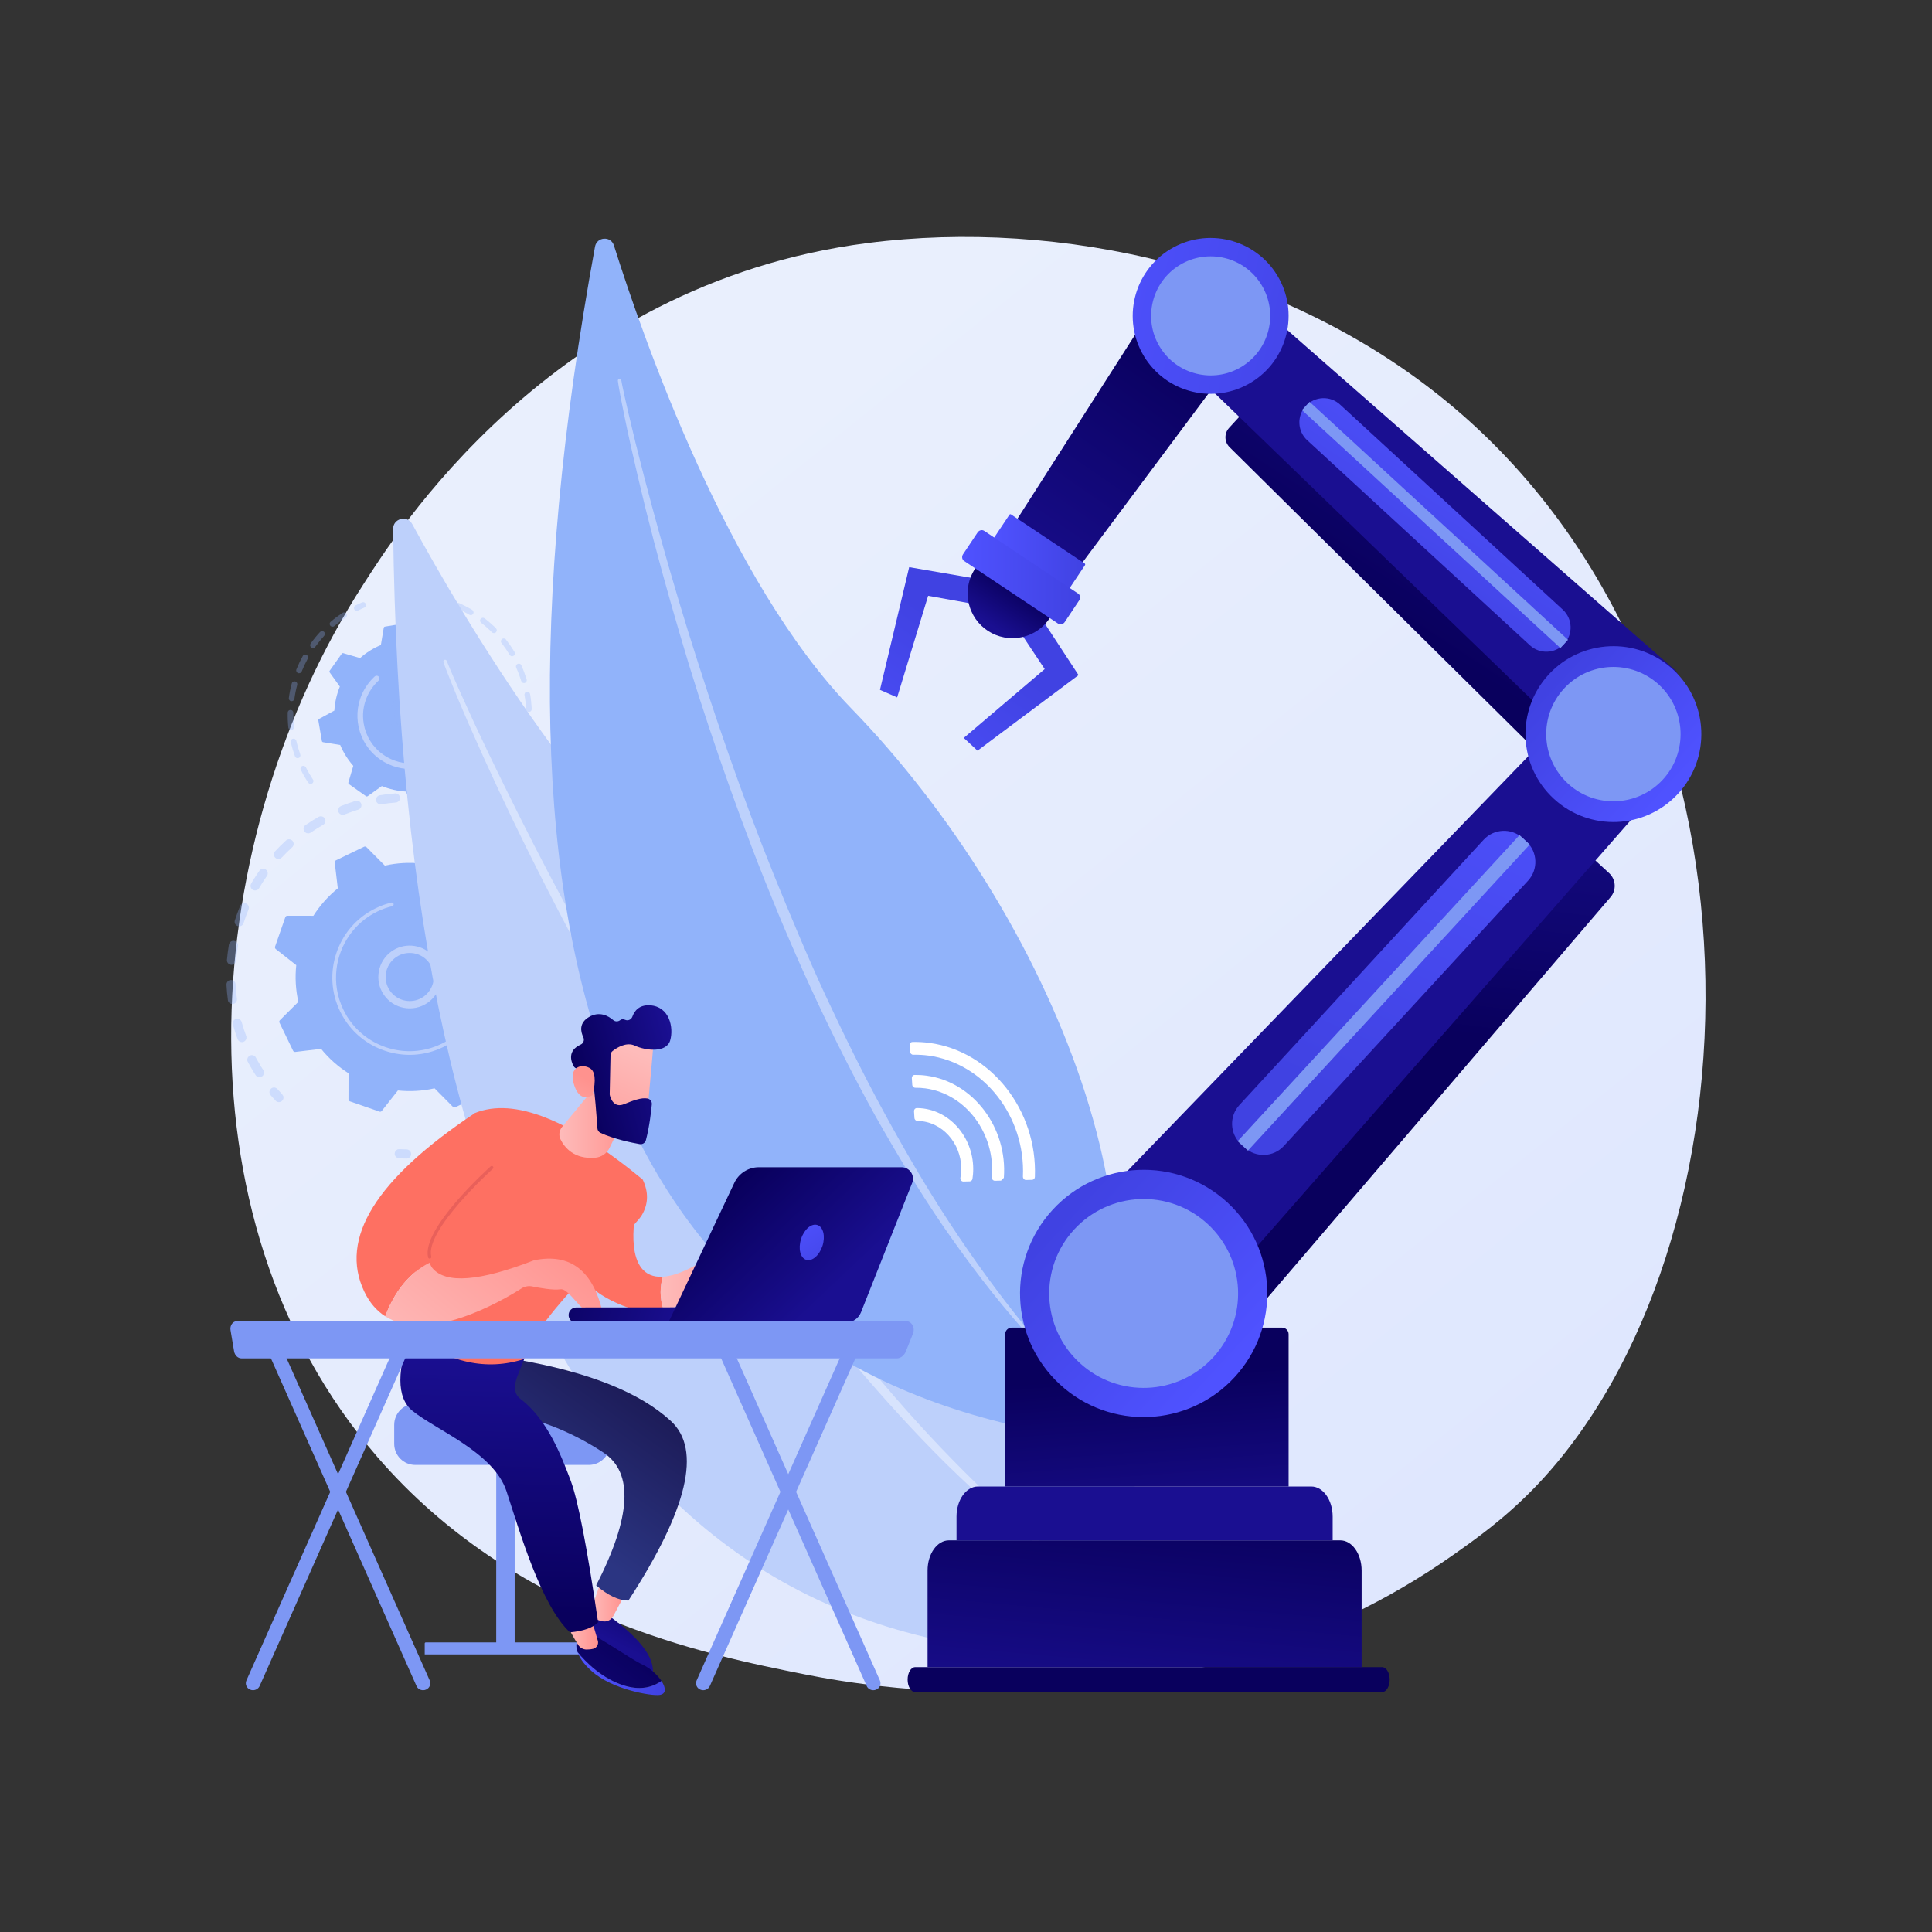 <svg version="1.2" xmlns="http://www.w3.org/2000/svg" viewBox="0 0 3710 3710" width="3710" height="3710">
	<rect x="0" y="0" width="3710" height="3710" fill="#333333" stroke="none"/>
	<title>20945605-ai</title>
	<defs>
		<linearGradient id="g1" x1="2460.8" y1="4841.7" x2="69.9" y2="1872.3" gradientUnits="userSpaceOnUse">
			<stop offset="0" stop-color="#dae3fe"/>
			<stop offset="1" stop-color="#e9effd"/>
		</linearGradient>
		<linearGradient id="g2" x1="1767.6" y1="2889.4" x2="1818.7" y2="2270.3" gradientUnits="userSpaceOnUse">
			<stop offset="0" stop-color="#09005d"/>
			<stop offset="1" stop-color="#1a0f91"/>
		</linearGradient>
		<linearGradient id="g3" x1="2642.4" y1="2918.6" x2="2601.5" y2="3368.9" gradientUnits="userSpaceOnUse">
			<stop offset="0" stop-color="#09005d"/>
			<stop offset="1" stop-color="#1a0f91"/>
		</linearGradient>
		<linearGradient id="g4" x1="2507.6" y1="2166.3" x2="2538.3" y2="2575.6" gradientUnits="userSpaceOnUse">
			<stop offset="0" stop-color="#09005d"/>
			<stop offset="1" stop-color="#1a0f91"/>
		</linearGradient>
		<linearGradient id="g5" x1="1914" y1="2661.2" x2="1938.8" y2="2999.5" gradientUnits="userSpaceOnUse">
			<stop offset="0" stop-color="#09005d"/>
			<stop offset="1" stop-color="#1a0f91"/>
		</linearGradient>
		<linearGradient id="g6" x1="2307" y1="1927" x2="2388.5" y2="1244.2" gradientUnits="userSpaceOnUse">
			<stop offset="0" stop-color="#09005d"/>
			<stop offset=".4" stop-color="#100774"/>
			<stop offset="1" stop-color="#1a0f91"/>
		</linearGradient>
		<linearGradient id="g7" x1="3375.8" y1="857.8" x2="3202.8" y2="1427.5" gradientUnits="userSpaceOnUse">
			<stop offset="0" stop-color="#09005d"/>
			<stop offset="1" stop-color="#1a0f91"/>
		</linearGradient>
		<linearGradient id="g8" x1="2733.8" y1="1296.8" x2="2408" y2="2038.1" gradientUnits="userSpaceOnUse">
			<stop offset="0" stop-color="#4f52ff"/>
			<stop offset="1" stop-color="#4042e2"/>
		</linearGradient>
		<linearGradient id="g9" x1="2499.6" y1="2470" x2="2184.9" y2="2180.2" gradientUnits="userSpaceOnUse">
			<stop offset="0" stop-color="#4f52ff"/>
			<stop offset="1" stop-color="#4042e2"/>
		</linearGradient>
		<linearGradient id="g10" x1="2283.7" y1="934.6" x2="2670.9" y2="343.6" gradientUnits="userSpaceOnUse">
			<stop offset="0" stop-color="#09005d"/>
			<stop offset="1" stop-color="#1a0f91"/>
		</linearGradient>
		<linearGradient id="g11" x1="3846.1" y1="-103.1" x2="3632.6" y2="384.9" gradientUnits="userSpaceOnUse">
			<stop offset="0" stop-color="#09005d"/>
			<stop offset="1" stop-color="#1a0f91"/>
		</linearGradient>
		<linearGradient id="g12" x1="2597.1" y1="642" x2="2381.4" y2="974.8" gradientUnits="userSpaceOnUse">
			<stop offset="0" stop-color="#4f52ff"/>
			<stop offset="1" stop-color="#4042e2"/>
		</linearGradient>
		<linearGradient id="g13" x1="3314.4" y1="1399.5" x2="3090.5" y2="1193.4" gradientUnits="userSpaceOnUse">
			<stop offset="0" stop-color="#4f52ff"/>
			<stop offset="1" stop-color="#4042e2"/>
		</linearGradient>
		<linearGradient id="g14" x1="2200" y1="612.8" x2="1861.2" y2="1102.8" gradientUnits="userSpaceOnUse">
			<stop offset="0" stop-color="#09005d"/>
			<stop offset="1" stop-color="#1a0f91"/>
		</linearGradient>
		<linearGradient id="g15" x1="2030.6" y1="693.1" x2="2607.7" y2="817.9" gradientUnits="userSpaceOnUse">
			<stop offset="0" stop-color="#4f52ff"/>
			<stop offset="1" stop-color="#4042e2"/>
		</linearGradient>
		<linearGradient id="g16" x1="1702.2" y1="1547.5" x2="1906" y2="1252.3" gradientUnits="userSpaceOnUse">
			<stop offset="0" stop-color="#4f52ff"/>
			<stop offset="1" stop-color="#4042e2"/>
		</linearGradient>
		<linearGradient id="g17" x1="1906.9" y1="985.4" x2="2083.5" y2="985.4" gradientUnits="userSpaceOnUse">
			<stop offset="0" stop-color="#4f52ff"/>
			<stop offset="1" stop-color="#4042e2"/>
		</linearGradient>
		<linearGradient id="g18" x1="1512.7" y1="1423.3" x2="1716.4" y2="1128.2" gradientUnits="userSpaceOnUse">
			<stop offset="0" stop-color="#4f52ff"/>
			<stop offset="1" stop-color="#4042e2"/>
		</linearGradient>
		<linearGradient id="g19" x1="2024.5" y1="1173.2" x2="1973.5" y2="1249.1" gradientUnits="userSpaceOnUse">
			<stop offset="0" stop-color="#09005d"/>
			<stop offset="1" stop-color="#1a0f91"/>
		</linearGradient>
		<linearGradient id="g20" x1="1848.8" y1="1016.1" x2="2072.9" y2="1016.1" gradientUnits="userSpaceOnUse">
			<stop offset="0" stop-color="#4f52ff"/>
			<stop offset="1" stop-color="#4042e2"/>
		</linearGradient>
		<linearGradient id="g21" x1="1312.9" y1="3068.3" x2="1250.4" y2="3191.1" gradientUnits="userSpaceOnUse">
			<stop offset="0" stop-color="#09005d"/>
			<stop offset="1" stop-color="#1a0f91"/>
		</linearGradient>
		<linearGradient id="g22" x1="1136.6" y1="3038.7" x2="1197.3" y2="3038.7" gradientUnits="userSpaceOnUse">
			<stop offset="0" stop-color="#febbba"/>
			<stop offset="1" stop-color="#ff928e"/>
		</linearGradient>
		<linearGradient id="g23" x1="859.7" y1="2782.5" x2="1124.2" y2="2411.7" gradientUnits="userSpaceOnUse">
			<stop offset="0" stop-color="#2b3582"/>
			<stop offset="1" stop-color="#150e42"/>
		</linearGradient>
		<linearGradient id="g24" x1="1282.9" y1="3204.1" x2="1080.4" y2="3469" gradientUnits="userSpaceOnUse">
			<stop offset="0" stop-color="#09005d"/>
			<stop offset="1" stop-color="#1a0f91"/>
		</linearGradient>
		<linearGradient id="g25" x1="1109.2" y1="3170.8" x2="1273.4" y2="3170.8" gradientUnits="userSpaceOnUse">
			<stop offset="0" stop-color="#4f52ff"/>
			<stop offset="1" stop-color="#4042e2"/>
		</linearGradient>
		<linearGradient id="g26" x1="1090.1" y1="3099.7" x2="1147.1" y2="3099.7" gradientUnits="userSpaceOnUse">
			<stop offset="0" stop-color="#febbba"/>
			<stop offset="1" stop-color="#ff928e"/>
		</linearGradient>
		<linearGradient id="g27" x1="754.9" y1="3090.7" x2="769.5" y2="2595" gradientUnits="userSpaceOnUse">
			<stop offset="0" stop-color="#09005d"/>
			<stop offset="1" stop-color="#1a0f91"/>
		</linearGradient>
		<linearGradient id="g28" x1="1816.9" y1="1638.7" x2="1614" y2="1970.2" gradientUnits="userSpaceOnUse">
			<stop offset="0" stop-color="#ff928e"/>
			<stop offset="1" stop-color="#fe7062"/>
		</linearGradient>
		<linearGradient id="g29" x1="1271.1" y1="2402.7" x2="1472.4" y2="2402.7" gradientUnits="userSpaceOnUse">
			<stop offset="0" stop-color="#febbba"/>
			<stop offset="1" stop-color="#ff928e"/>
		</linearGradient>
		<linearGradient id="g30" x1="1678.9" y1="1658" x2="1496.7" y2="1955.7" gradientUnits="userSpaceOnUse">
			<stop offset="0" stop-color="#ff928e"/>
			<stop offset="1" stop-color="#fe7062"/>
		</linearGradient>
		<linearGradient id="g31" x1="1075.7" y1="2095.1" x2="1209.4" y2="2095.1" gradientUnits="userSpaceOnUse">
			<stop offset="0" stop-color="#febbba"/>
			<stop offset="1" stop-color="#ff928e"/>
		</linearGradient>
		<linearGradient id="g32" x1="1384.8" y1="1414" x2="1180.2" y2="1748.3" gradientUnits="userSpaceOnUse">
			<stop offset="0" stop-color="#ff928e"/>
			<stop offset="1" stop-color="#fe7062"/>
		</linearGradient>
		<linearGradient id="g33" x1="1420.5" y1="1414.8" x2="1216.3" y2="1748.4" gradientUnits="userSpaceOnUse">
			<stop offset="0" stop-color="#e1473d"/>
			<stop offset="1" stop-color="#e9605a"/>
		</linearGradient>
		<linearGradient id="g34" x1="698.1" y1="2561.8" x2="960.2" y2="2251.6" gradientUnits="userSpaceOnUse">
			<stop offset="0" stop-color="#febbba"/>
			<stop offset="1" stop-color="#ff928e"/>
		</linearGradient>
		<linearGradient id="g35" x1="1285.1" y1="2046.4" x2="1187.6" y2="2280.5" gradientUnits="userSpaceOnUse">
			<stop offset="0" stop-color="#febbba"/>
			<stop offset="1" stop-color="#ff928e"/>
		</linearGradient>
		<linearGradient id="g36" x1="1085.2" y1="1957.9" x2="1269.1" y2="1910.4" gradientUnits="userSpaceOnUse">
			<stop offset="0" stop-color="#09005d"/>
			<stop offset="1" stop-color="#1a0f91"/>
		</linearGradient>
		<linearGradient id="g37" x1="1021.5" y1="2189.2" x2="1098" y2="2055.6" gradientUnits="userSpaceOnUse">
			<stop offset="0" stop-color="#febbba"/>
			<stop offset="1" stop-color="#ff928e"/>
		</linearGradient>
		<linearGradient id="g38" x1="1028.9" y1="2519.1" x2="1288.8" y2="2604.3" gradientUnits="userSpaceOnUse">
			<stop offset="0" stop-color="#09005d"/>
			<stop offset="1" stop-color="#1a0f91"/>
		</linearGradient>
		<linearGradient id="g39" x1="1212" y1="2467.5" x2="1400" y2="2666.3" gradientUnits="userSpaceOnUse">
			<stop offset="0" stop-color="#09005d"/>
			<stop offset="1" stop-color="#1a0f91"/>
		</linearGradient>
		<linearGradient id="g40" x1="1498.2" y1="2354.2" x2="1576.7" y2="2472.3" gradientUnits="userSpaceOnUse">
			<stop offset="0" stop-color="#4f52ff"/>
			<stop offset="1" stop-color="#4042e2"/>
		</linearGradient>
	</defs>
	<style>
		.s0 { fill: url(#g1) } 
		.s1 { fill: #91b3fa } 
		.s2 { fill: #bdd0fb } 
		.s3 { opacity: .6;fill: #91b3fa } 
		.s4 { opacity: .4;fill: #ffffff } 
		.s5 { fill: url(#g2) } 
		.s6 { fill: url(#g3) } 
		.s7 { fill: url(#g4) } 
		.s8 { fill: url(#g5) } 
		.s9 { fill: url(#g6) } 
		.s10 { fill: url(#g7) } 
		.s11 { fill: url(#g8) } 
		.s12 { fill: #7d97f4 } 
		.s13 { fill: url(#g9) } 
		.s14 { fill: url(#g10) } 
		.s15 { fill: url(#g11) } 
		.s16 { fill: url(#g12) } 
		.s17 { fill: url(#g13) } 
		.s18 { fill: url(#g14) } 
		.s19 { fill: url(#g15) } 
		.s20 { fill: url(#g16) } 
		.s21 { fill: url(#g17) } 
		.s22 { fill: url(#g18) } 
		.s23 { fill: url(#g19) } 
		.s24 { fill: url(#g20) } 
		.s25 { fill: url(#g21) } 
		.s26 { fill: url(#g22) } 
		.s27 { fill: url(#g23) } 
		.s28 { fill: url(#g24) } 
		.s29 { fill: url(#g25) } 
		.s30 { fill: url(#g26) } 
		.s31 { fill: url(#g27) } 
		.s32 { fill: url(#g28) } 
		.s33 { fill: url(#g29) } 
		.s34 { fill: url(#g30) } 
		.s35 { fill: url(#g31) } 
		.s36 { fill: url(#g32) } 
		.s37 { fill: url(#g33) } 
		.s38 { fill: url(#g34) } 
		.s39 { fill: url(#g35) } 
		.s40 { fill: url(#g36) } 
		.s41 { fill: url(#g37) } 
		.s42 { fill: url(#g38) } 
		.s43 { fill: url(#g39) } 
		.s44 { fill: url(#g40) } 
		.s45 { fill: #ffffff } 
	</style>
	<g id="Illustration">
		<g id="&lt;Group&gt;">
			<path id="&lt;Path&gt;" class="s0" d="m2947 2856.5c-58.2 60.1-113.2 98.9-156.6 129.5c-510.9 360.2-1115.4 255.2-1243.9 229.5c-189.7-37.8-556.4-111-821.5-417.3c-401.1-463.4-338.7-1193.6-27.6-1675.5c57-88.2 357.6-577.5 968.6-656c369.8-47.5 800.8 48.3 1112.9 305.2c655.3 539.4 608.6 1628.9 168.1 2084.6z" />
			<g id="&lt;Group&gt;">
				<g id="&lt;Group&gt;">
					<g id="&lt;Group&gt;" style="opacity: .3">
						<path id="&lt;Compound Path&gt;" class="s1" d="m1052 1657.1c3.8-2.3 8.8-1.5 11.5 2.1c6.1 7.9 11.9 16.1 17.3 24.5c2.6 4.1 1.4 9.6-2.7 12.2q0 0-0.1 0.1c-4.1 2.5-9.4 1.3-12-2.8c-5.1-8-10.6-15.8-16.4-23.3c-3-3.8-2.2-9.3 1.6-12.3q0.4-0.3 0.8-0.5zm39.6 65.5q0.4-0.3 0.9-0.5c4.4-2 9.7-0.1 11.7 4.3c4.2 9 8 18.3 11.4 27.7c1.7 4.5-0.7 9.6-5.2 11.2c-4.6 1.7-9.6-0.7-11.3-5.2c-3.2-8.9-6.9-17.7-10.9-26.3c-1.8-4.1-0.3-8.9 3.4-11.2zm24.2 72.6q1.3-0.8 2.8-1.1c4.8-1 9.4 2 10.4 6.8c2.1 9.7 3.8 19.6 5 29.5c0.6 4.8-2.8 9.2-7.6 9.8c-4.9 0.6-9.2-2.8-9.8-7.6c-1.2-9.4-2.8-18.8-4.8-28.1c-0.7-3.7 1-7.4 4-9.3zm7.4 76.2c1.4-0.8 3-1.3 4.8-1.3c4.8 0.1 8.7 4.1 8.6 9c-0.2 9.9-0.8 20-1.8 29.9c-0.5 4.8-4.8 8.3-9.6 7.8c-4.8-0.5-8.3-4.8-7.8-9.6c0.9-9.4 1.5-19 1.6-28.4c0.1-3.1 1.7-5.9 4.2-7.4zm-9.8 76c2-1.2 4.3-1.7 6.7-1.1c4.7 1.2 7.6 5.9 6.5 10.6c-2.4 9.7-5.2 19.4-8.4 28.8c-1.5 4.6-6.5 7.1-11.1 5.5c-4.6-1.5-7.1-6.5-5.5-11.1c3-9 5.6-18.2 7.9-27.3c0.6-2.4 2-4.3 3.9-5.4zm-26.3 71.9c2.5-1.6 5.7-1.8 8.5-0.4c4.4 2.1 6.1 7.4 3.9 11.8c-4.4 8.9-9.3 17.7-14.5 26.2c-2.5 4.1-7.9 5.4-12 2.9c-4.2-2.5-5.5-7.9-3-12.1c5-8.1 9.6-16.4 13.8-24.9c0.8-1.5 1.9-2.7 3.3-3.5zm-263.4 186.5c1.1-0.6 2.3-1 3.5-1.2c9.4-1.2 18.9-2.8 28.1-4.8c4.8-1 9.4 2 10.4 6.8c1.1 4.7-2 9.4-6.7 10.4c-9.7 2.1-19.7 3.8-29.6 5c-4.8 0.6-9.2-2.8-9.8-7.6c-0.4-3.5 1.3-6.8 4.1-8.6zm221.8-122.3c3.1-1.9 7.2-1.8 10.2 0.7c3.7 3 4.3 8.6 1.2 12.3c-6.3 7.7-13.1 15.2-20 22.4c-3.4 3.4-9 3.5-12.4 0.1c-3.5-3.4-3.6-8.9-0.2-12.4c6.6-6.8 13-13.9 19-21.2q1-1.2 2.2-1.9zm-147.4 104.3q0.8-0.5 1.6-0.8c8.9-3.2 17.8-6.9 26.3-10.9c4.4-2.1 9.7-0.2 11.7 4.2c2.1 4.4 0.2 9.7-4.2 11.7c-9.1 4.2-18.4 8.1-27.7 11.5c-4.6 1.7-9.6-0.7-11.3-5.2c-1.5-4 0.2-8.4 3.6-10.5zm92.5-51c3.7-2.3 8.8-1.5 11.5 2.1c3 3.8 2.3 9.4-1.6 12.3c-7.8 6.1-16.1 11.9-24.4 17.3q-0.1 0.1-0.2 0.1c-4 2.5-9.4 1.3-12-2.7c-2.6-4.1-1.4-9.5 2.7-12.2c7.9-5.1 15.7-10.6 23.2-16.4q0.4-0.3 0.8-0.5z" />
						<path id="&lt;Path&gt;" class="s1" d="m762.1 2208c1.4-1 3.2-1.4 5.1-1.3c4.5 0.2 9.1 0.4 13.6 0.5c4.9 0 8.8 4 8.7 8.9c-0.1 4.8-4.1 8.7-8.9 8.6c-4.8 0-9.7-0.2-14.4-0.5c-4.9-0.3-8.6-4.4-8.3-9.2c0.2-3 1.8-5.6 4.2-7z" />
					</g>
					<g id="&lt;Group&gt;" style="opacity: .3">
						<path id="&lt;Path&gt;" class="s1" d="m521.6 2089.6c3.7-2.2 8.4-1.5 11.3 1.8c3 3.4 6 6.9 9.1 10.2c3.4 3.6 3.2 9.1-0.4 12.4c-3.5 3.4-9.1 3.2-12.4-0.4c-3.3-3.5-6.5-7.1-9.6-10.7c-3.2-3.7-2.8-9.3 0.9-12.4q0.6-0.5 1.1-0.9z" />
						<path id="&lt;Compound Path&gt;" class="s1" d="m601.3 1574.9q5.2-3.2 10.5-6.2c4.2-2.4 9.6-1 12 3.2c2.4 4.3 0.9 9.7-3.3 12c-8.2 4.7-16.1 9.7-23.8 14.9c-4 2.7-9.4 1.7-12.2-2.3c-2.7-4-1.7-9.5 2.3-12.2c4.7-3.2 9.6-6.4 14.5-9.4zm52.3-26.4q0.6-0.4 1.3-0.7c9.1-3.6 18.5-6.9 27.8-9.8c4.7-1.4 9.6 1.2 11 5.8c1.4 4.6-1.2 9.6-5.8 11c-8.9 2.7-17.8 5.9-26.4 9.3c-4.5 1.8-9.6-0.3-11.5-4.8c-1.6-4.1 0-8.6 3.6-10.8zm-103.1 64.5c3.6-2.2 8.3-1.6 11.1 1.6c3.3 3.6 3 9.1-0.5 12.4c-6.9 6.2-13.6 12.9-20 19.7c-3.3 3.5-8.8 3.8-12.4 0.5c-3.5-3.4-3.7-8.9-0.4-12.5c6.6-7.2 13.7-14.1 20.9-20.7q0.7-0.6 1.3-1zm175.7-84.7q1.4-0.9 3.2-1.2c9.6-1.6 19.5-2.8 29.3-3.5c4.8-0.4 9 3.2 9.4 8.1c0.4 4.8-3.3 9-8.1 9.4c-9.3 0.7-18.6 1.8-27.8 3.3c-4.8 0.8-9.3-2.5-10.1-7.2c-0.6-3.7 1.1-7.1 4.1-8.9zm-225.4 141.2c2.9-1.8 6.7-1.8 9.6 0.3c4 2.8 5 8.3 2.2 12.2c-5.3 7.6-10.4 15.6-15.1 23.6c-2.5 4.2-7.8 5.6-12 3.2c-4.2-2.4-5.6-7.8-3.2-12c4.9-8.5 10.3-16.8 15.9-24.8c0.7-1.1 1.6-1.9 2.6-2.5zm-36.2 66.1c2.3-1.5 5.3-1.8 8-0.7c4.4 1.9 6.6 7 4.7 11.5c-3.5 8.6-6.7 17.5-9.6 26.3c-1.4 4.6-6.4 7.2-11 5.7c-4.6-1.4-7.2-6.4-5.7-11c3-9.3 6.4-18.6 10.1-27.7c0.7-1.8 2-3.2 3.5-4.1zm-20.9 72.3c1.7-1 3.9-1.5 6.1-1.1c4.8 0.8 8 5.3 7.1 10.1c-1.5 9.2-2.8 18.6-3.6 27.8c-0.4 4.8-4.7 8.4-9.5 8c-4.8-0.4-8.4-4.7-8-9.5c0.9-9.8 2.2-19.6 3.8-29.3c0.5-2.6 2-4.7 4.1-6zm-4.6 75.2c1.2-0.7 2.6-1.2 4.1-1.2c4.9-0.3 9 3.5 9.2 8.3c0.5 9.3 1.3 18.7 2.6 27.9c0.6 4.8-2.8 9.2-7.6 9.9c-4.8 0.6-9.2-2.8-9.8-7.6c-1.3-9.7-2.2-19.5-2.7-29.3c-0.2-3.4 1.5-6.3 4.2-8zm12 74.5q1-0.7 2.2-1c4.7-1.3 9.5 1.4 10.8 6.1c2.5 8.9 5.4 17.9 8.7 26.6c1.6 4.6-0.7 9.6-5.2 11.3c-4.6 1.7-9.6-0.6-11.3-5.2c-3.4-9.1-6.5-18.6-9.1-28c-1.1-3.9 0.6-7.8 3.9-9.8zm28 69.9q0.2-0.2 0.5-0.3c4.2-2.3 9.6-0.7 11.8 3.6c3.3 6.1 6.7 12.1 10.3 17.9q2 3.2 4 6.3c2.6 4 1.4 9.5-2.7 12.1c-4 2.8-9.5 1.5-12.1-2.6q-2.1-3.3-4.2-6.6c-3.7-6.1-7.4-12.5-10.8-18.8c-2.2-4.1-0.7-9.2 3.2-11.6z" />
						<path id="&lt;Path&gt;" class="s1" d="m801.7 1524.5c1.4-0.9 3.2-1.4 5.1-1.3c4.7 0.3 9.6 0.7 14.4 1.2c4.8 0.5 8.3 4.8 7.8 9.7c-0.5 4.8-4.8 8.3-9.6 7.8c-4.6-0.5-9.2-0.8-13.7-1.1c-4.8-0.3-8.5-4.5-8.2-9.3c0.2-3 1.8-5.5 4.2-7z" />
					</g>
					<g id="&lt;Group&gt;">
						<path id="&lt;Compound Path&gt;" class="s1" d="m901.6 1637.3c1.7 0.5 2.8 2.1 2.8 3.9l-0.2 49.9c19.8 12.5 37.6 28.3 52.7 47l49.7-6c1.7-0.2 3.4 0.8 4.1 2.3l26.2 54c0.7 1.6 0.4 3.5-0.9 4.7l-35.4 35.2c5.3 23.5 6.5 47.3 4.1 70.5l39.3 30.9c1.3 1.1 1.9 2.9 1.3 4.6l-19.7 56.6c-0.6 1.7-2.1 2.8-3.9 2.8l-50-0.2c-12.5 19.8-28.2 37.6-46.9 52.8l5.9 49.6c0.2 1.7-0.7 3.4-2.3 4.2l-54 26.1c-1.5 0.7-3.4 0.4-4.7-0.8l-35.2-35.5c-23.4 5.3-47.2 6.5-70.4 4.1l-31 39.3c-1 1.4-2.9 1.9-4.5 1.3l-56.7-19.7c-1.6-0.6-2.7-2.1-2.7-3.9l0.1-50c-19.7-12.5-37.6-28.2-52.7-46.9l-49.6 5.9c-1.7 0.2-3.4-0.7-4.2-2.3l-26.1-53.9c-0.8-1.6-0.4-3.5 0.8-4.7l35.4-35.3c-5.2-23.4-6.5-47.2-4-70.4l-39.3-30.9c-1.4-1.1-1.9-3-1.4-4.6l19.7-56.6c0.6-1.7 2.2-2.8 3.9-2.8l50 0.1c12.5-19.7 28.3-37.6 46.9-52.7l-5.9-49.6c-0.2-1.7 0.7-3.4 2.3-4.2l54-26.1c1.6-0.8 3.5-0.4 4.7 0.8l35.2 35.4c23.5-5.2 47.3-6.5 70.5-4l30.9-39.3c1.1-1.4 2.9-1.9 4.6-1.3z" />
						<g id="&lt;Group&gt;">
							<path id="&lt;Compound Path&gt;" fill-rule="evenodd" class="s2" d="m755.2 1824.7c25-15.4 58.3-10.5 77.8 12.7c21.3 25.4 18 63.5-7.5 84.9c-12.3 10.3-28 15.2-44 13.8c-16-1.4-30.6-8.9-40.9-21.3c-21.4-25.4-18-63.5 7.4-84.9q3.5-2.9 7.2-5.2zm55.7 90.8q2.9-1.8 5.6-4c19.5-16.4 22.1-45.6 5.7-65.1c-16.4-19.5-45.6-22.1-65.1-5.7c-19.6 16.4-22.1 45.6-5.7 65.1c7.9 9.4 19 15.2 31.3 16.3c10 0.9 19.8-1.4 28.2-6.6z" />
						</g>
						<path id="&lt;Path&gt;" class="s2" d="m708.5 1751.2q6.5-4 13.4-7.3q2.2-1.1 4.4-2c7.2-3.3 14.7-5.9 22.4-7.9q0.1-0.1 0.3-0.1q0.4-0.1 0.9-0.2q0.8-0.3 1.7-0.5c1.5-0.3 3 0.3 3.8 1.6q0.3 0.5 0.4 1c0.5 1.9-0.7 3.8-2.5 4.3c-9.7 2.3-19.3 5.7-28.3 10.1c-45.1 21.8-73.3 64.5-78.8 110.9c-3 25.8 1 52.7 13.2 77.7q3.2 6.6 6.9 12.8c17 27.5 42.8 48.3 73.8 59.1c35.6 12.4 73.9 10.1 107.8-6.3c70.1-33.9 99.5-118.5 65.6-188.6q-3.1-6.4-6.8-12.5c-10.9-17.6-25.4-32.7-42.7-44q-0.7-0.5-1.1-1.1c-0.7-1.1-0.7-2.6 0.1-3.8c1-1.6 3.2-2.1 4.8-1c18.2 11.9 33.5 27.7 44.8 46.2q4 6.4 7.3 13.2c35.6 73.5 4.6 162.4-68.9 197.9c-35.6 17.3-75.9 19.6-113.2 6.6c-32.6-11.3-59.6-33.1-77.4-62q-4-6.5-7.4-13.4c-17.2-35.7-19.5-75.9-6.5-113.3c11.3-32.5 33.1-59.6 62-77.4z" />
					</g>
				</g>
				<g id="&lt;Group&gt;">
					<g id="&lt;Group&gt;" style="opacity: .3">
						<path id="&lt;Path&gt;" class="s1" d="m834.6 1146.9c1.1-2 3.5-3.1 5.9-2.6c4.5 1.1 9 2.3 13.5 3.6c2.8 0.9 4.5 3.9 3.6 6.8c-0.8 2.9-3.9 4.5-6.7 3.6c-4.3-1.2-8.6-2.4-12.8-3.4c-3-0.7-4.8-3.6-4.1-6.5q0.2-0.8 0.6-1.5z" />
						<path id="&lt;Compound Path&gt;" class="s1" d="m874.2 1160.2c1.3-2.4 4.3-3.4 6.9-2.3c7.2 3.2 14.4 6.8 21.3 10.7q2.2 1.2 4.4 2.5c2.5 1.6 3.2 5 1.9 7.5c-1.6 2.6-4.9 3.4-7.5 1.9q-2-1.3-4.1-2.4c-6.6-3.8-13.5-7.2-20.4-10.3c-2.7-1.2-4-4.4-2.8-7.1q0.1-0.3 0.3-0.5zm48.4 28.8q0.2-0.3 0.4-0.6c1.9-2.4 5.3-2.8 7.7-1c7.6 5.9 14.9 12.3 21.7 19.1c2.1 2.1 2.1 5.5 0 7.6c-2.1 2.2-5.6 2.2-7.7 0.1c-6.5-6.5-13.4-12.6-20.7-18.2c-2.2-1.7-2.7-4.7-1.4-7zm40 39.8q0.5-1 1.4-1.6c2.3-1.9 5.7-1.5 7.6 0.9c5.9 7.6 11.4 15.6 16.3 23.8c1.6 2.6 0.8 5.9-1.8 7.5c-2.6 1.5-5.9 0.7-7.5-1.9c-4.7-7.9-9.9-15.5-15.6-22.7c-1.4-1.8-1.5-4.2-0.4-6zm29 48.3c0.5-1 1.4-1.8 2.5-2.3c2.7-1.2 5.9 0 7.1 2.8c3.9 8.8 7.3 17.9 10.1 27.1c0.9 2.9-0.8 5.9-3.6 6.8c-2.9 0.8-5.9-0.8-6.8-3.7c-2.6-8.7-5.9-17.4-9.6-25.8c-0.7-1.7-0.6-3.5 0.3-4.9zm16.3 54c0.7-1.4 2.1-2.4 3.8-2.7c2.9-0.5 5.7 1.5 6.2 4.4c1.7 9.5 2.7 19.1 3.2 28.7c0.1 3-2.2 5.6-5.2 5.7c-3 0.2-5.5-2.2-5.6-5.2c-0.5-9.1-1.5-18.3-3.1-27.3c-0.2-1.3 0.1-2.6 0.7-3.6zm2.7 56.2c1-1.7 2.9-2.9 5.1-2.7c3 0.2 5.2 2.8 5 5.8c-0.7 9.6-2 19.2-3.9 28.6c-0.6 3-3.5 4.9-6.4 4.3c-3-0.6-4.9-3.5-4.3-6.4c1.8-9 3.1-18.2 3.8-27.3q0.1-1.3 0.7-2.3zm-11.1 55.2c1.2-2.2 3.9-3.3 6.4-2.4c2.8 0.9 4.4 4 3.4 6.8c-3 9.1-6.7 18.1-10.8 26.8c-1.4 2.7-4.6 3.9-7.3 2.6c-2.7-1.3-3.8-4.6-2.5-7.3c3.9-8.3 7.4-16.8 10.3-25.5q0.2-0.5 0.5-1zm-41 73.7q0.2-0.4 0.5-0.8c5-6.1 9.9-12.6 14.3-19.3q1-1.5 1.9-3c1.7-2.5 5-3.3 7.5-1.6c2.6 1.6 3.4 5 1.7 7.5q-1 1.6-2.1 3.1c-4.6 7-9.6 13.8-14.9 20.2c-2 2.3-5.4 2.6-7.7 0.7c-2-1.7-2.5-4.6-1.2-6.8z" />
					</g>
					<g id="&lt;Group&gt;" style="opacity: .3">
						<path id="&lt;Compound Path&gt;" class="s1" d="m581.4 1259.7c1.5-2.6 4.8-3.5 7.4-2.1c2.6 1.5 3.6 4.8 2.1 7.4c-4.3 7.9-8.2 16.1-11.6 24.5c-1.1 2.7-4.3 4.1-7.1 3c-2.7-1.1-4.1-4.3-3-7.1c3.6-8.7 7.6-17.4 12.2-25.6q0-0.1 0-0.1zm14.9-23.5q0.1-0.2 0.3-0.5c5.5-7.7 11.5-15.1 17.9-22c2.1-2.2 5.5-2.4 7.7-0.4c2.2 2.1 2.3 5.5 0.3 7.7c-6.1 6.7-11.8 13.7-17.1 21.1c-1.7 2.4-5.1 2.9-7.6 1.2c-2.2-1.6-2.9-4.7-1.5-7.1zm-35.5 74.9c1.2-2.1 3.7-3.2 6.1-2.5c2.9 0.7 4.6 3.7 3.9 6.6c-2.4 8.7-4.2 17.7-5.4 26.6c-0.4 3-3.1 5-6.1 4.6c-3-0.4-5.1-3.1-4.6-6.1c1.2-9.4 3.1-18.7 5.6-27.9q0.1-0.7 0.5-1.3zm73-115.7q0.5-0.8 1.2-1.4c7.2-6.2 14.9-11.9 22.8-17.1c2.5-1.7 5.9-1 7.5 1.5c1.6 2.5 1 5.9-1.5 7.5c-7.6 5-14.9 10.5-21.7 16.3c-2.3 2-5.7 1.7-7.7-0.6c-1.5-1.8-1.7-4.3-0.6-6.2zm-80.6 170.6c0.9-1.7 2.7-2.8 4.8-2.7c3 0 5.4 2.5 5.3 5.5c-0.1 9 0.3 18.1 1.2 27.1c0.3 2.9-1.8 5.6-4.8 5.9c-3 0.3-5.7-1.8-6-4.8c-1-9.4-1.4-19-1.2-28.4c0-0.9 0.2-1.8 0.7-2.6zm5.8 55.1c0.7-1.2 1.9-2.2 3.5-2.6c2.9-0.6 5.8 1.2 6.5 4.1c2 8.8 4.6 17.6 7.6 26c1 2.8-0.4 6-3.3 7c-2.8 1-5.9-0.5-6.9-3.3c-3.2-8.9-5.9-18-8-27.3c-0.3-1.3-0.1-2.7 0.6-3.9zm18.8 52.2c0.5-0.9 1.3-1.7 2.3-2.2c2.6-1.3 5.9-0.2 7.3 2.4c4 8.1 8.6 16 13.6 23.5c1.7 2.4 1 5.8-1.5 7.5c-2.5 1.7-5.8 1-7.5-1.5c-5.3-7.9-10.1-16.1-14.3-24.6c-0.9-1.7-0.8-3.6 0.1-5.1z" />
						<path id="&lt;Path&gt;" class="s1" d="m680.4 1164.8c0.5-0.9 1.3-1.7 2.3-2.2c4.1-2.1 8.4-4 12.6-5.8c2.7-1.2 5.9 0.1 7.1 2.9c1.2 2.7-0.1 5.9-2.9 7.1c-4 1.7-8 3.6-12 5.5c-2.7 1.4-6 0.2-7.3-2.4c-0.8-1.7-0.7-3.6 0.2-5.1z" />
					</g>
					<g id="&lt;Group&gt;">
						<path id="&lt;Compound Path&gt;" class="s1" d="m778.7 1196.6c1.1-0.2 2.3 0.3 2.8 1.4l16.1 29.3c15.6 1 31.1 4.5 46 10.5l27.2-19.4c1-0.7 2.2-0.7 3.2-0.1l32.7 23.3c1 0.6 1.4 1.9 1.1 3l-9.4 32.1c10.6 12 19 25.6 25.1 40l33 5.4c1.1 0.2 2 1.1 2.2 2.3l6.8 39.5c0.2 1.2-0.4 2.3-1.4 2.9l-29.4 16c-0.9 15.6-4.4 31.2-10.5 46.1l19.5 27.2c0.7 0.9 0.7 2.2 0 3.1l-23.2 32.8c-0.7 0.9-1.9 1.3-3 1l-32.1-9.4c-12.1 10.7-25.6 19.1-40 25.1l-5.5 33c-0.2 1.2-1.1 2.1-2.2 2.3l-39.6 6.7c-1.1 0.2-2.3-0.4-2.8-1.4l-16.1-29.3c-15.6-1-31.1-4.5-46-10.5l-27.2 19.4c-1 0.7-2.2 0.7-3.2 0l-32.7-23.2c-1-0.7-1.4-1.9-1.1-3l9.4-32.1c-10.6-12-19-25.6-25.1-40l-33-5.4c-1.1-0.2-2-1.1-2.2-2.3l-6.8-39.5c-0.2-1.2 0.4-2.3 1.4-2.9l29.4-16c0.9-15.6 4.4-31.2 10.5-46.1l-19.5-27.2c-0.7-0.9-0.7-2.2 0-3.2l23.2-32.7c0.7-0.9 1.9-1.4 3-1l32.1 9.4c12.1-10.7 25.6-19.1 40-25.1l5.5-33c0.2-1.2 1.1-2.1 2.2-2.3z" />
						<path id="&lt;Compound Path&gt;" fill-rule="evenodd" class="s3" d="m752.7 1353.3c4.3-7.6 11-13.6 19.1-17.2c10.1-4.4 21.2-4.7 31.4-0.7c21.1 8.1 31.7 32 23.5 53.1c-8.2 21.1-32 31.6-53.1 23.4c-10.3-3.9-18.3-11.6-22.8-21.7c-4.4-10-4.7-21.2-0.7-31.4q1.1-2.9 2.6-5.5zm62 35.3q1-1.9 1.9-4c6-15.6-1.8-33.1-17.3-39.1c-7.5-2.9-15.7-2.7-23.1 0.5c-7.4 3.3-13 9.2-16 16.7c-2.9 7.6-2.7 15.8 0.6 23.1c3.2 7.4 9.2 13.1 16.7 16c14.1 5.5 29.9-0.4 37.2-13.2z" />
						<path id="&lt;Path&gt;" class="s2" d="m699.6 1324.1q2.6-4.5 5.6-8.8c4-5.7 8.7-11 13.7-15.7q0.4-0.3 0.7-0.6c1.8-1.7 4.4-1.9 6.4-0.7q0.7 0.4 1.3 1c2 2.2 1.8 5.7-0.4 7.7c-4.7 4.4-9.1 9.3-12.8 14.6q-0.3 0.4-0.6 0.9c-8.8 12.6-14.1 27-15.8 41.9c-0.9 8.1-0.7 16.3 0.7 24.6q0 0.1 0 0.2q0.1 0.3 0.1 0.6c4.1 24 17.3 45.1 37.2 59.2q3.9 2.8 8 5.1c18.2 10.3 39.3 14 60.2 10.5c24.1-4.1 45.1-17.3 59.2-37.2c14.2-19.9 19.7-44.2 15.6-68.2c-4.1-24.1-17.3-45.1-37.2-59.3q-3.8-2.7-7.8-4.9c-11.7-6.7-24.6-10.6-38-11.7q-1.2-0.1-2.2-0.7c-1.8-1-2.9-2.9-2.8-5.1c0.3-3 2.9-5.2 5.9-5c14.9 1.2 29.4 5.6 42.4 13q4.5 2.6 8.8 5.6c22.3 15.8 37 39.3 41.6 66.3c4.6 26.9-1.6 54-17.4 76.2c-15.8 22.3-39.3 37.1-66.3 41.7c-23.4 4-47-0.2-67.4-11.8q-4.5-2.6-8.9-5.6c-43.1-30.6-55.3-88.8-29.8-133.8z" />
					</g>
				</g>
			</g>
			<g id="&lt;Group&gt;">
				<g id="&lt;Group&gt;">
					<path id="&lt;Path&gt;" class="s2" d="m754.9 1015.9c-0.3-20.3 27-27.5 36.7-9.6c94 173 354.7 618.8 645.5 820.6c473.3 328.6 879 945 716.1 1349.4q-1371.6 58.2-1398.3-2160.4z" />
					<path id="&lt;Path&gt;" class="s4" d="m853.6 1267.1c1.7-0.6 3.7 0.3 4.3 2l0.3 0.8c1.6 4.3 3.9 9.6 5.9 14.5l6.4 15l13.2 29.8l27 59.3c18.3 39.3 37.2 78.5 56.3 117.5c38.2 78 77.8 155.4 118.9 231.9c82.6 152.8 169.4 303.4 264 449c47.6 72.6 95.6 144.9 146.6 215.2c50.9 70.2 103.5 139.3 158.8 206.1c55.3 66.9 112.3 132.3 173.1 194.2c60.5 62.1 124.1 121.3 190.8 176.9c1.4 1.2 1.7 3.3 0.6 4.8c-1.2 1.5-3.4 1.7-4.9 0.6c-69-53.2-134.1-111.4-196.6-172.3c-62.1-61.3-120.5-126.1-177.2-192.4c-111.9-133.7-214.3-275.3-308.6-421.8c-47.3-73.2-92.2-147.9-136-223.2c-43.7-75.4-85.8-151.7-125.8-229c-40.1-77.4-79-155.3-115.7-234.2c-18.4-39.5-36.3-79.2-53.8-119.1c-8.6-19.9-17.3-39.9-25.6-60l-12.3-30.3l-6-15.2c-2-5.2-4-10-5.8-15.9c-0.5-1.7 0.4-3.6 2.1-4.2z" />
				</g>
				<g id="&lt;Group&gt;">
					<path id="&lt;Path&gt;" class="s1" d="m1142.6 473.6c3.5-19.1 30.5-20.9 36.3-2.3c56.6 179.7 219.7 646.1 455.7 888.9c384.2 395.4 652.2 1048.6 425.1 1398.5q-1298.7-196.9-917.1-2285.1z" />
					<path id="&lt;Path&gt;" class="s4" d="m1189.3 727.5c1.8-0.3 3.5 1 3.8 2.8l0.1 0.7c0.7 4.4 1.9 9.8 2.9 14.8l3.3 15.2l6.9 30.4l14.5 60.6c10 40.3 20.5 80.6 31.3 120.7c21.6 80.3 44.6 160.1 69.2 239.5c49.6 158.7 103.5 316 165.6 470c31.4 76.9 63.2 153.6 98.2 229c35 75.2 71.7 149.7 111.3 222.7c39.7 72.8 81.3 144.7 126.9 214.1c45.5 69.4 94.3 136.6 146.7 201.1h0.1c1.1 1.4 0.9 3.4-0.4 4.6c-1.4 1.2-3.5 1.1-4.7-0.3c-55.2-62.6-105.6-129.2-153.2-197.8c-47.1-68.9-90.1-140.5-131.1-213.1c-80.7-146.1-150.9-297.8-212.5-452.8c-31-77.4-59.5-155.8-86.8-234.5c-27.2-78.8-52.8-158.1-76.1-238.1c-23.5-80-45.7-160.3-65.8-241.1c-9.9-40.5-19.5-81-28.6-121.7c-4.4-20.3-8.9-40.7-13-61.1l-6.1-30.7l-2.8-15.4c-0.8-5.2-1.8-10-2.5-15.9c-0.2-1.8 1-3.4 2.8-3.7z" />
				</g>
			</g>
			<g id="&lt;Group&gt;">
				<g id="&lt;Group&gt;">
					<path id="&lt;Path&gt;" class="s5" d="m1757.4 3201.4h896.7c8 0 14.5 10.7 14.5 23.9c0 13.3-6.5 24-14.5 24h-896.7c-8 0-14.5-10.7-14.5-24c0-13.2 6.5-23.9 14.5-23.9z" />
					<path id="&lt;Path&gt;" class="s6" d="m1822.2 2957.9h751.5c22.6 0 41 25.9 41 57.9v185.6h-833.5v-185.6c0-32 18.4-57.9 41-57.9z" />
					<path id="&lt;Path&gt;" class="s7" d="m1877.8 2854.5h640.3c22.6 0 41 25.9 41 57.9v45.5h-722.3v-45.5c0-32 18.4-57.9 41-57.9z" />
					<path id="&lt;Path&gt;" class="s8" d="m1930.2 2562.1c0-7 5.7-12.7 12.6-12.7h519c7 0 12.7 5.7 12.7 12.7v292.4h-544.3z" />
				</g>
				<g id="&lt;Group&gt;">
					<g id="&lt;Group&gt;">
						<path id="&lt;Path&gt;" class="s9" d="m3089.9 1676.6c13.3 12.2 14.5 32.8 2.6 46.4l-744.8 869.8c-12.3 14.2-33.9 15.4-47.8 2.6l-63.3-58.3l820.3-890.9z" />
						<path id="&lt;Path&gt;" class="s10" d="m2987.9 1397.2c25.4-26.4 67.2-27.7 94.2-2.9l66.8 61.5c26.9 24.8 29.1 66.6 4.8 94l-888.7 1013.5l-186.3-171.6c-15.1-13.9-15.8-37.5-1.5-52.3z" />
						<path id="&lt;Path&gt;" class="s11" d="m2924.2 1609.5l7 6.5c21.6 19.9 23 53.6 3.1 75.2l-469 509.4c-19.9 21.6-53.6 23-75.2 3.1l-7-6.5c-21.6-19.9-23-53.6-3.1-75.2l469-509.4c19.9-21.6 53.6-23 75.2-3.1z" />
						<path id="&lt;Path&gt;" class="s12" d="m2917.9 1603.7l19.6 18.1l-541.1 587.7l-19.7-18.1z" />
					</g>
					<g id="&lt;Group&gt;">
						<path id="&lt;Path&gt;" class="s13" d="m2357 2309.1c96.5 88.9 102.6 239.1 13.8 335.5c-88.8 96.5-239 102.7-335.5 13.9c-96.4-88.9-102.6-239.1-13.8-335.5c88.8-96.5 239-102.7 335.5-13.9z" />
						<path id="&lt;Path&gt;" class="s12" d="m2319 2350.4c73.7 67.8 78.4 182.6 10.6 256.2c-67.9 73.7-182.6 78.5-256.3 10.6c-73.7-67.8-78.4-182.6-10.6-256.2c67.9-73.7 182.6-78.5 256.3-10.6z" />
					</g>
				</g>
				<g id="&lt;Group&gt;">
					<g id="&lt;Group&gt;">
						<path id="&lt;Path&gt;" class="s14" d="m3100.1 1453.8l-46.8 50.8c-10.2 11.2-27.6 11.6-38.4 1.1l-653.6-646.8c-10.4-10.1-10.8-26.7-1-37.3l24.4-26.6z" />
						<path id="&lt;Path&gt;" class="s15" d="m2423.4 591.2l791.2 693.8c12.4 10.9 13.4 29.9 2.3 42l-137.8 149.6l-778.3-752.3c-21.2-20.3-22.2-53.9-2.3-75.6l49.4-53.6c19.9-21.6 53.5-23.4 75.5-3.9z" />
						<path id="&lt;Path&gt;" class="s16" d="m2573.3 776.9l427.7 393.8c18.9 17.4 20.1 46.9 2.7 65.8c-17.4 18.9-46.9 20.1-65.8 2.7l-427.7-393.8c-18.9-17.4-20.2-46.9-2.7-65.8c17.4-18.9 46.9-20.1 65.8-2.7z" />
						<path id="&lt;Path&gt;" class="s12" d="m3011 1228.6l-14.6 15.8l-496.2-456.9l14.6-15.8z" />
					</g>
					<g id="&lt;Group&gt;">
						<path id="&lt;Path&gt;" class="s17" d="m3212.6 1285.5c68.6 63.1 73 170 9.8 238.6c-63.2 68.6-170 73-238.6 9.8c-68.6-63.1-73-170-9.9-238.6c63.2-68.6 170.1-73 238.7-9.8z" />
						<path id="&lt;Path&gt;" class="s12" d="m3185.6 1314.8c52.4 48.3 55.7 129.9 7.5 182.3c-48.3 52.4-129.9 55.8-182.3 7.5c-52.4-48.2-55.8-129.9-7.5-182.3c48.2-52.4 129.8-55.7 182.3-7.5z" />
					</g>
				</g>
				<g id="&lt;Group&gt;">
					<path id="&lt;Path&gt;" class="s18" d="m1890.4 1095.2l300.5-469.9c4.7-7.3 17.3-7.3 28 0l131.3 90.8l-343 459.8c-9.2 12.6-31.8 12.1-50.8-1l-47.1-32.6c-19-13.1-27.4-34.1-18.9-47.1z" />
				</g>
				<g id="&lt;Group&gt;">
					<path id="&lt;Path&gt;" class="s19" d="m2247 478.7c70.6-42.9 162.7-20.5 205.7 50.1c42.9 70.6 20.5 162.7-50.1 205.6c-70.6 43-162.7 20.6-205.7-50c-42.9-70.7-20.5-162.7 50.1-205.7z" />
					<path id="&lt;Path&gt;" class="s12" d="m2265.4 508.9c53.9-32.8 124.3-15.7 157.1 38.3c32.8 53.9 15.7 124.2-38.3 157.1c-53.9 32.8-124.3 15.6-157.1-38.3c-32.8-53.9-15.6-124.3 38.3-157.1z" />
				</g>
				<g id="&lt;Group&gt;">
					<path id="&lt;Path&gt;" class="s20" d="m1996.1 1181.8l75 114.6l-194 145.1l-26.4-24.5l155.4-132.2l-58.9-88.7z" />
					<path id="&lt;Path&gt;" class="s21" d="m2049 1132.8l-141.4-94.3c-1-0.7-1.3-2-0.6-3l31.4-47.1c0.7-1 2-1.3 3-0.6l141.5 94.3c1 0.7 1.2 2.1 0.6 3.1l-31.4 47c-0.7 1-2 1.3-3.1 0.6z" />
					<path id="&lt;Path&gt;" class="s22" d="m1887.1 1162.9l-104.8-18.8l-59.5 195.1l-33-14.5l56.1-235.6l134.9 23.2z" />
					<path id="&lt;Path&gt;" class="s23" d="m2020.9 1178.2c-10 19.9-27.7 35.9-50.6 43.2c-45.3 14.4-93.6-10.5-108.1-55.8c-9.6-30.1-1.7-61.7 18-83.6z" />
					<path id="&lt;Path&gt;" class="s24" d="m2049.6 1126l20.7 13.8c4.1 2.7 5.1 8.5 2.2 12.8l-28 42c-2.9 4.3-8.6 5.7-12.7 2.9l-180.4-120.3c-4.1-2.7-5-8.5-2.1-12.8l28-42c2.9-4.3 8.6-5.7 12.6-3l22.7 15.1z" />
				</g>
			</g>
			<g id="&lt;Group&gt;">
				<g id="&lt;Group&gt;">
					<path id="&lt;Path&gt;" class="s12" d="m952.9 2786.8h35.4v382.7h-35.4z" />
					<path id="&lt;Path&gt;" class="s12" d="m815.6 3155.9c0-1.1 0.9-2 2-2h306.2c1 0 1.8 0.8 1.8 1.8v21.2h-310z" />
					<path id="&lt;Path&gt;" class="s12" d="m757 2736.1c0-22.3 18.2-40.5 40.4-40.5h333.4c22.2 0 40.4 18.2 40.4 40.5v36.5c0 22.3-18.2 40.5-40.4 40.5h-333.4c-22.2 0-40.4-18.2-40.4-40.5z" />
				</g>
				<g id="&lt;Group&gt;">
					<path id="&lt;Path&gt;" class="s25" d="m1167.8 3101.7q101 72.9 83.5 121.8q-110.6-47.7-124-85.3q-13.3-37.5 2.3-54.1z" />
					<path id="&lt;Path&gt;" class="s26" d="m1197.3 3066.3l-19.7 37.2c-4.1 7.7-12.9 11.7-21.4 9.7c-6.1-1.3-10.5-3.2-13.7-5.2c-6.5-4.1-9-12.3-6.5-19.5l16.6-47.8z" />
					<path id="&lt;Path&gt;" class="s27" d="m991.7 2610.6q207.6 36 296.7 118.3q89 82.2-81.7 344.7q-28-0.2-61.9-29.3q101.2-197.3 14-254.9q-98.2-64.7-211.2-79.3l42.1-93.1z" />
					<path id="&lt;Path&gt;" class="s28" d="m1270.2 3227.9c-14.2 10.2-36.9 18.9-69.3 9.5c-44.1-12.7-76.9-46.7-91.7-64.6q-4.7-14-0.3-22.1q18.4-12.5 29-10.5c10.7 1.9 73.6 46 95.8 56.3c14.8 6.8 28.7 19.5 36.5 31.4z" />
					<path id="&lt;Path&gt;" class="s29" d="m1270.2 3227.9c8.5 12.9 9.7 24.8-3.2 26.8c-16.1 2.5-91.6-10.3-131.1-45.9c-16-14.3-23.4-26.5-26.7-36c14.8 17.9 47.6 51.9 91.7 64.6c32.4 9.4 55.1 0.7 69.3-9.5z" />
					<path id="&lt;Path&gt;" class="s30" d="m1133.7 3101.7l14.3 48.9c1.9 6.5-1.8 13.5-8.3 15.4c-4.4 1.2-9.2 1.6-13.4 1.6c-6.6-0.1-12.7-3.5-16.1-9.1c-7.4-11.8-19.9-32.8-20.1-38.9z" />
					<path id="&lt;Path&gt;" class="s31" d="m1006.7 2609.6l-12.4 31.1c-6.8 17.1-9.4 34.7 5.3 45.8c51.3 38.9 78 108.4 96.2 156.5q20.9 55.6 52.7 272.2q-14.7 15.7-53.9 19.4c-55.8-51.3-97.5-196.5-122-271.1c-24.6-74.7-134.6-116.9-180.7-154.4q-46.1-37.5 0-160.8z" />
					<path id="&lt;Path&gt;" class="s32" d="m1274.5 2516.4c-19.9 4.3-42.5 3.9-67.1-4.9q-97.6-34.6-103.8-100.7l117.3-82.9c-1.4 4.9-25.5 128.5 51.8 123.8c-4.9 17.6-6.7 39.9 1.8 64.7z" />
					<path id="&lt;Path&gt;" class="s33" d="m1472.4 2498.3q-15.4 12.1-27.6 0q-12.2-12.1-43.4-43.5q6.5 29 5.3 33.8c-1.1 4.9-16.8 0.6-14.7-12.8c1.1-6.9-4.7-13.3-10.7-18.1c-5.9-4.6-14.5-3.6-19.3 2.1c-13.4 16.1-44.3 47.3-87.5 56.6c-8.5-24.8-6.7-47.1-1.8-64.7c21.1-1.3 49.6-12 88.1-37.2q32.6-20 61.4 0q28.8 20.1 50.2 83.8z" />
					<path id="&lt;Path&gt;" class="s34" d="m912.3 2137.2q112.4-45 321.8 127.8q17.4 36.2-1.6 68.4c-19.1 32.2-200.8 189.1-225.8 276.2q-108.3 35.1-220.2-48.3q9.8-242.2 125.8-424.1z" />
					<path id="&lt;Path&gt;" class="s35" d="m1209.4 2124.1l-38.8 80c-5.2 10.9-15.9 18.1-27.9 19.1c-40.4 3.1-58.7-19.7-66.4-35.4c-3.8-7.7-2.5-17 3-23.7l55.3-67.1z" />
					<path id="&lt;Path&gt;" class="s36" d="m739.8 2527.7c-16-10.3-29.9-25.6-40.3-47.5q-72.8-152.9 212.8-343l32.1 115.7q-132.2 118.6-119.2 171.8c-25.7 12.7-62.4 41.1-85.4 103z" />
					<path id="&lt;Path&gt;" class="s37" d="m825.1 2416.9c-1.4 0-2.7-0.9-3-2.4c-13.4-54.3 114.7-169.9 120.1-174.7c1.3-1.2 3.3-1.1 4.4 0.2c1.2 1.3 1.1 3.3-0.2 4.4c-1.3 1.2-130.7 117.9-118.2 168.6c0.4 1.7-0.7 3.4-2.3 3.8q-0.4 0.1-0.8 0.1z" />
					<path id="&lt;Path&gt;" class="s38" d="m1157.5 2521.6c-32.5 21.8-61.2-48.9-81.3-45.8c-13.7 2.1-39.1-2.4-53.8-5.4c-7.2-1.6-14.8-0.2-21 3.8c-38.1 24.2-179.1 106.2-261.6 53.5c23-61.9 59.7-90.3 85.4-103c1 3.8 2.7 7.4 5.2 10.5q38.3 45.8 195.1-15.1q104.2-21.4 132 101.5z" />
					<g id="&lt;Group&gt;">
						<path id="&lt;Path&gt;" class="s39" d="m1255.1 1998.4q0.5 2.2-13 148.9l-83.6-9.5l-7.8-141q95.1-34.5 104.4 1.6z" />
						<path id="&lt;Path&gt;" class="s40" d="m1172.4 2026.1l-1.6 74.5q-0.1 1.4 0.3 2.8c1.4 5.7 7.9 24.8 27 17c17.4-7 33.4-13.2 45.2-11c5.2 1 8.9 5.8 8.4 11.2c-1.2 13.3-4.6 43.3-11.4 68.9c-1.4 5.2-6.6 8.4-11.9 7.5c-16-2.8-49.5-9.7-75.1-21.5c-3.5-1.6-5.9-5-6.1-8.8c-1.3-18.6-5.3-75.2-8.8-90.8c-3.4-14.7-22.6-21.6-30.8-23.9c-2.7-0.7-5-2.6-6.3-5.1c-4.7-8.7-12.1-29.4 13.8-41c5.4-2.5 7.6-8.8 5-14.2c-5.1-10.6-8.7-27.2 11-38.8c20-11.7 37-2.2 46.5 6c3.8 3.3 9.4 3.2 13.3 0.1c2.3-1.8 5.4-2.7 9.4-0.7c5.4 2.6 11.9-0.3 14-6c3.9-10.9 12.9-23.1 33.9-21.8c37.2 2.2 45.8 42.3 38.8 67.1c-7 24.8-47.3 20-68.3 10.2c-16-7.4-34.3 4.2-42.2 10.3c-2.5 1.9-4 4.8-4.1 8z" />
						<path id="&lt;Path&gt;" class="s41" d="m1101.4 2079.8c-8.4-29.9 13.9-37.8 30.5-29.1q16.5 8.6 6.1 52.3q-26.2 14.1-36.6-23.2z" />
					</g>
				</g>
				<g id="&lt;Group&gt;">
					<path id="&lt;Path&gt;" class="s42" d="m1091.9 2525.4c-0.1-8.1 6.5-14.7 14.7-14.7l328.9-0.4c8.1-0.1 14.8 6.6 14.8 14.7c0 8.2-6.6 14.8-14.7 14.8l-329 0.3q-0.4 0-0.8 0c-7.7-0.4-13.9-6.8-13.9-14.7z" />
					<path id="&lt;Path&gt;" class="s43" d="m1751.7 2271.4l-98.3 248.5c-4.8 12.1-16.5 20-29.5 20h-340.5l126.7-268.5c8.6-18.3 27-30 47.2-30h274c15.4 0 26 15.6 20.4 30z" />
					<path id="&lt;Path&gt;" class="s44" d="m1569.6 2352.4c11.3 3.6 15.7 21.5 9.8 40c-6 18.4-20 30.4-31.3 26.8c-11.4-3.7-15.7-21.6-9.8-40.1c5.9-18.4 19.9-30.4 31.3-26.7z" />
				</g>
				<g id="&lt;Group&gt;">
					<g id="&lt;Group&gt;">
						<path id="&lt;Path&gt;" class="s12" d="m1664.3 3237.6l-289.9-652.5c-3.1-6.8 0.2-14.7 7.2-17.6c7-2.9 15.1 0.2 18.2 7l289.9 652.5c3 6.8-0.2 14.7-7.2 17.6c-1.8 0.8-3.7 1.1-5.5 1.1c-5.4 0-10.5-3-12.7-8.1z" />
						<path id="&lt;Path&gt;" class="s12" d="m1344.9 3244.6c-7-2.9-10.2-10.8-7.2-17.6l289.9-652.5c3-6.8 11.2-9.9 18.2-7c7 2.9 10.2 10.8 7.2 17.6l-289.9 652.5c-2.3 5.1-7.4 8.1-12.7 8.1c-1.8 0-3.7-0.3-5.5-1.1z" />
						<path id="&lt;Path&gt;" class="s12" d="m799.8 3237.6l-289.9-652.5c-3-6.8 0.2-14.7 7.2-17.6c7-2.9 15.1 0.2 18.2 7l289.9 652.5c3 6.8-0.2 14.7-7.2 17.6c-1.8 0.8-3.7 1.1-5.5 1.1c-5.4 0-10.5-3-12.7-8.1z" />
						<path id="&lt;Path&gt;" class="s12" d="m480.4 3244.6c-7-2.9-10.2-10.8-7.2-17.6l289.9-652.5c3-6.8 11.2-9.9 18.2-7c7 2.9 10.2 10.8 7.2 17.6l-289.9 652.5c-2.3 5.1-7.4 8.1-12.7 8.1c-1.8 0-3.7-0.3-5.5-1.1z" />
					</g>
					<path id="&lt;Path&gt;" class="s12" d="m442.7 2554.4c-0.8-4.3 0.2-8.7 2.6-12.1c2.4-3.4 6-5.3 9.8-5.3h1284.9c4.9 0 9.6 2.9 12.3 7.7c2.7 4.9 3 10.9 0.9 16.2l-13.9 34.6c-3.2 7.9-10.1 13-17.7 13h-1257.7c-7 0-13.1-5.8-14.4-13.7z" />
				</g>
			</g>
			<g id="&lt;Group&gt;">
				<g id="&lt;Group&gt;">
					<path id="&lt;Path&gt;" class="s45" d="m1761.7 2152.5c-2.9 0-5.5-2.5-5.7-5.7l-0.8-12.7c-0.2-3.5 2.3-6.3 5.5-6.3q6.4 0 13 0.9c57.6 7.8 100.1 64.6 94.7 126.8q-0.4 4.1-1 8.1c-0.4 2.8-2.6 4.9-5.2 5l-12.2 0.3c-3.7 0.1-6.5-3.7-5.7-7.6q0.8-4.3 1.2-8.9c4.3-48.6-28.9-93.1-74.1-99.2q-4.9-0.7-9.7-0.7z" />
					<path id="&lt;Path&gt;" class="s45" d="m1757.6 2088.8c-3 0-5.6-2.5-5.8-5.7l-0.8-12.6c-0.2-3.4 2.1-6.2 5.2-6.3c7.6-0.1 15.4 0.3 23.2 1.4c89.4 12.1 155.6 99.6 148.3 196.1c-2 2-3.3 3.3-5.4 5.4l-11.8 0.3c-3.5 0-6.2-3.2-5.9-6.9c7.2-83.7-50-160-127.4-170.5c-6.6-0.9-13.2-1.3-19.6-1.2z" />
					<path id="&lt;Path&gt;" class="s45" d="m1753.5 2025.4c-3 0-5.6-2.5-5.8-5.7l-0.9-12.6c-0.2-3.3 2.2-6.1 5.2-6.2c10.9-0.3 21.9 0.3 33.1 1.8c118.6 16.1 207.2 129.9 202.2 257.3c-0.1 3.1-2.4 5.5-5.3 5.6l-11.8 0.3c-3.3 0.1-6-3.1-5.9-6.7c5.2-114.9-74.6-217.7-181.4-232.2c-9.9-1.3-19.7-1.8-29.4-1.6z" />
				</g>
			</g>
		</g>
	</g>
</svg>
